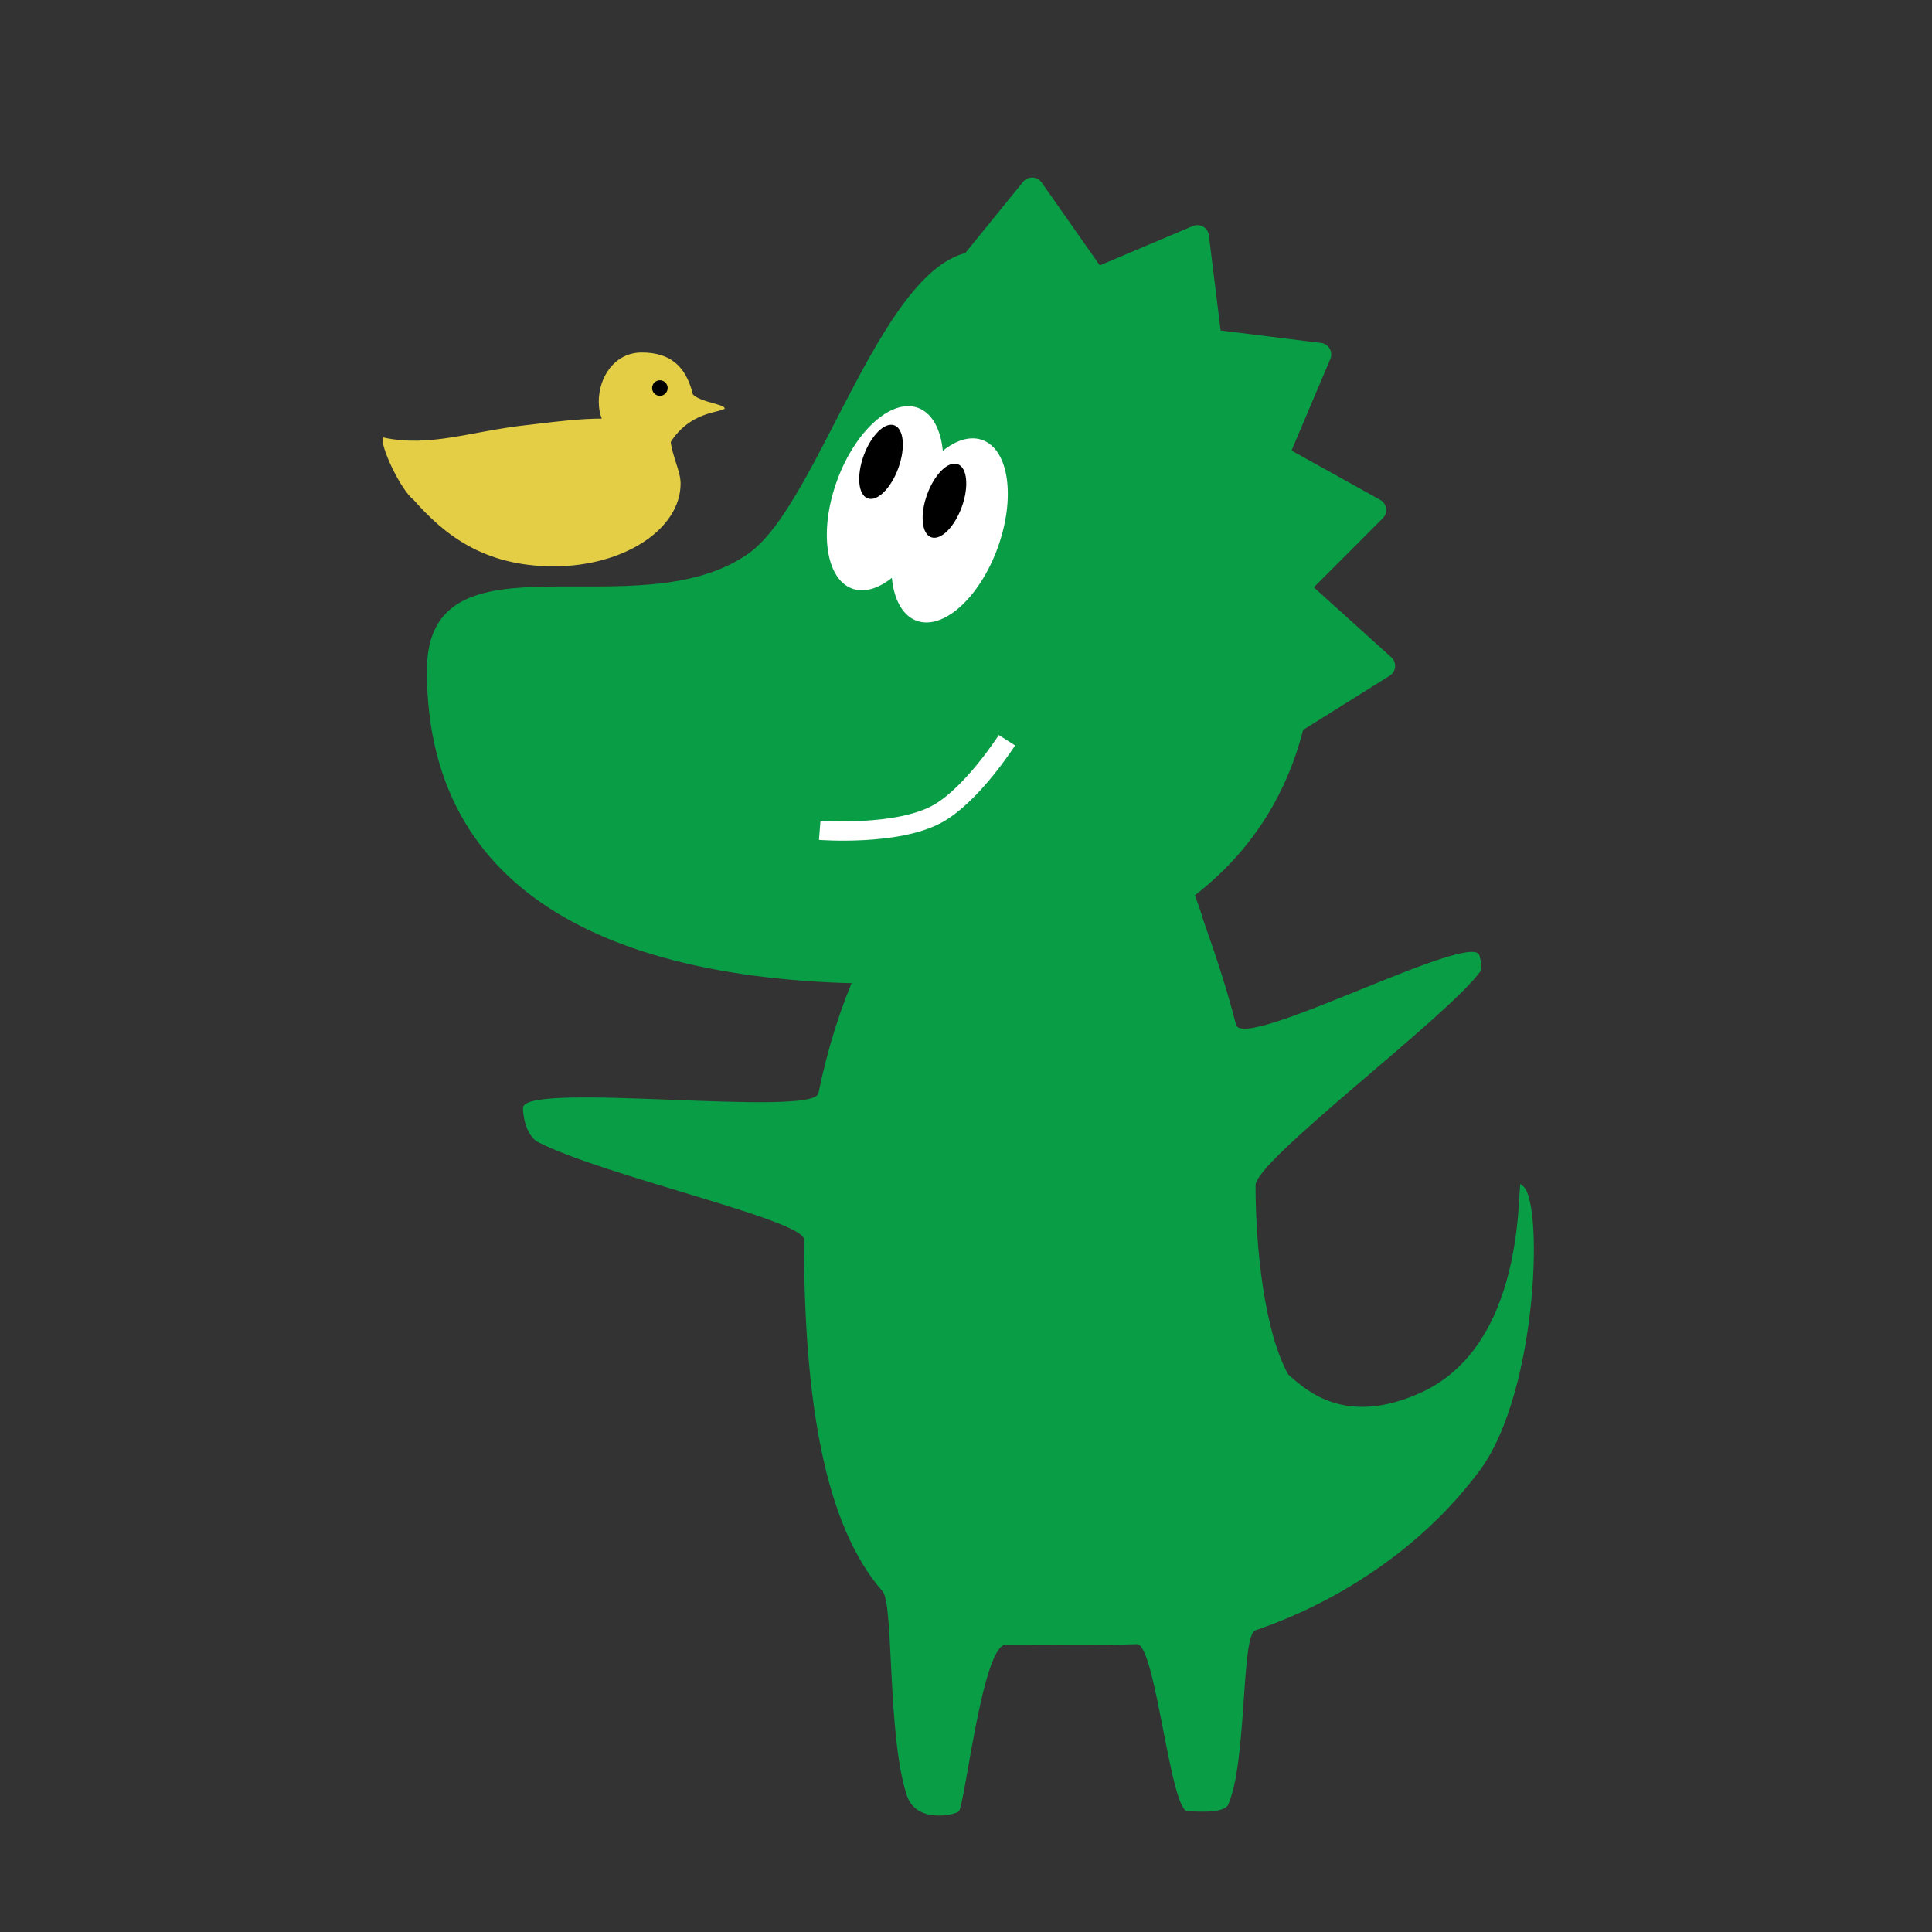 <svg width="500" height="500" viewBox="0 0 500 500" fill="none" xmlns="http://www.w3.org/2000/svg">
<rect x="0" y="0" width="500" height="500" fill="#333333" stroke="none"/>
<rect width="500" height="500"/>
<path d="M324.933 306.744C324.933 323.32 327.316 344.869 333.405 355.724C338.436 360.225 348.404 369.074 367.559 360.49C396.864 347.358 392.169 301.781 393.77 306.744C399.595 308.862 398.261 360.002 382.915 380.612C360.982 410.067 329.434 420.325 324.933 421.914C321.096 422.976 322.864 455.849 317.785 467.188C316.196 469.57 308.571 468.671 307.459 468.776C302.868 469.209 299.088 425.352 294.221 425.51C281.923 425.908 269.445 425.62 260.332 425.62C254.247 425.62 249.742 466.923 248.153 468.776C247.472 469.57 237.134 472.229 234.651 464.54C229.583 448.85 231.335 415.182 228.422 411.853C213.644 394.965 208.07 363.262 208.07 320.776C208.07 315.712 156.342 304.338 139.338 295.624C135.79 293.806 135.273 287.636 135.366 286.623C135.997 279.793 210.508 289.306 211.813 282.916C221.31 236.42 247.814 202.959 279.025 202.959C294.125 202.959 306.135 220.168 311.43 238.172C314.922 248.03 317.736 256.733 319.873 265.177C321.684 272.33 382.076 240.113 382.915 247.438C382.991 248.098 383.998 250.245 382.915 251.674C373.611 263.949 324.933 300.288 324.933 306.744Z" fill="#099D46"/>
<path d="M340.289 163.51C340.289 226.093 291.674 254.587 229.091 254.587C166.508 254.587 110.479 236.154 110.479 173.571C110.479 135.579 165.183 163.683 193.878 143.124C212.451 129.817 228.858 65.02 253.448 65.02C316.031 65.02 340.289 100.927 340.289 163.51Z" fill="#099D46"/>
<ellipse cx="229.056" cy="128.941" rx="13.238" ry="24.887" transform="rotate(20 229.056 128.941)" fill="white"/>
<ellipse cx="245.747" cy="137.27" rx="13.238" ry="24.887" transform="rotate(20 245.747 137.27)" fill="white"/>
<ellipse cx="228.008" cy="119.524" rx="4.766" ry="10.061" transform="rotate(20 228.008 119.524)" fill="black"/>
<ellipse cx="244.423" cy="129.585" rx="4.766" ry="10.061" transform="rotate(20 244.423 129.585)" fill="black"/>
<path d="M212.146 214.873C212.146 214.873 232.08 216.434 242.593 210.637C251.594 205.673 260.596 191.574 260.596 191.574" stroke="white" stroke-width="5"/>
<path d="M264.786 47.05C266.042 45.504 268.427 45.588 269.571 47.219L285.196 69.498L247.623 68.186L264.786 47.05Z" fill="#099D46"/>
<path d="M308.706 58.498C310.541 57.722 312.608 58.917 312.852 60.893L316.188 87.9L283.63 69.103L308.706 58.498Z" fill="#099D46"/>
<path d="M341.891 88.763C343.867 89.008 345.06 91.076 344.283 92.91L333.669 117.967L314.872 85.409L341.891 88.763Z" fill="#099D46"/>
<path d="M357.2 129.372C358.941 130.34 359.272 132.705 357.865 134.114L338.637 153.37L333.405 116.141L357.2 129.372Z" fill="#099D46"/>
<path d="M360.067 170.106C361.546 171.441 361.337 173.819 359.649 174.876L336.582 189.313L339.859 151.861L360.067 170.106Z" fill="#099D46"/>
<path d="M176.139 125.12C176.139 136.964 161.441 146.565 143.309 146.565C125.178 146.565 114.98 138.358 107.037 129.356C103.596 126.709 98.221 115.136 99.095 113.206C111.274 115.854 121.721 111.633 136.161 110.029C144.961 109.051 158.517 106.901 166.608 109.764C169.594 110.821 173.756 110.823 173.492 113.471C173.756 117.707 176.139 121.832 176.139 125.12Z" fill="#E3CE46"/>
<path d="M179.317 102.086C181.435 104.204 187.881 104.62 187.524 105.793C185.936 106.852 178.522 106.587 173.492 114.53C171.174 116.999 170.792 115.324 167.138 115.324C160.119 115.324 154.959 110.958 154.959 103.939C154.959 97.585 159.06 91.231 166.079 91.231C173.097 91.231 177.463 94.408 179.317 102.086Z" fill="#E3CE46"/>
<circle cx="170.778" cy="100.431" r="2.014" transform="rotate(20 170.778 100.431)" fill="black"/>
</svg>
